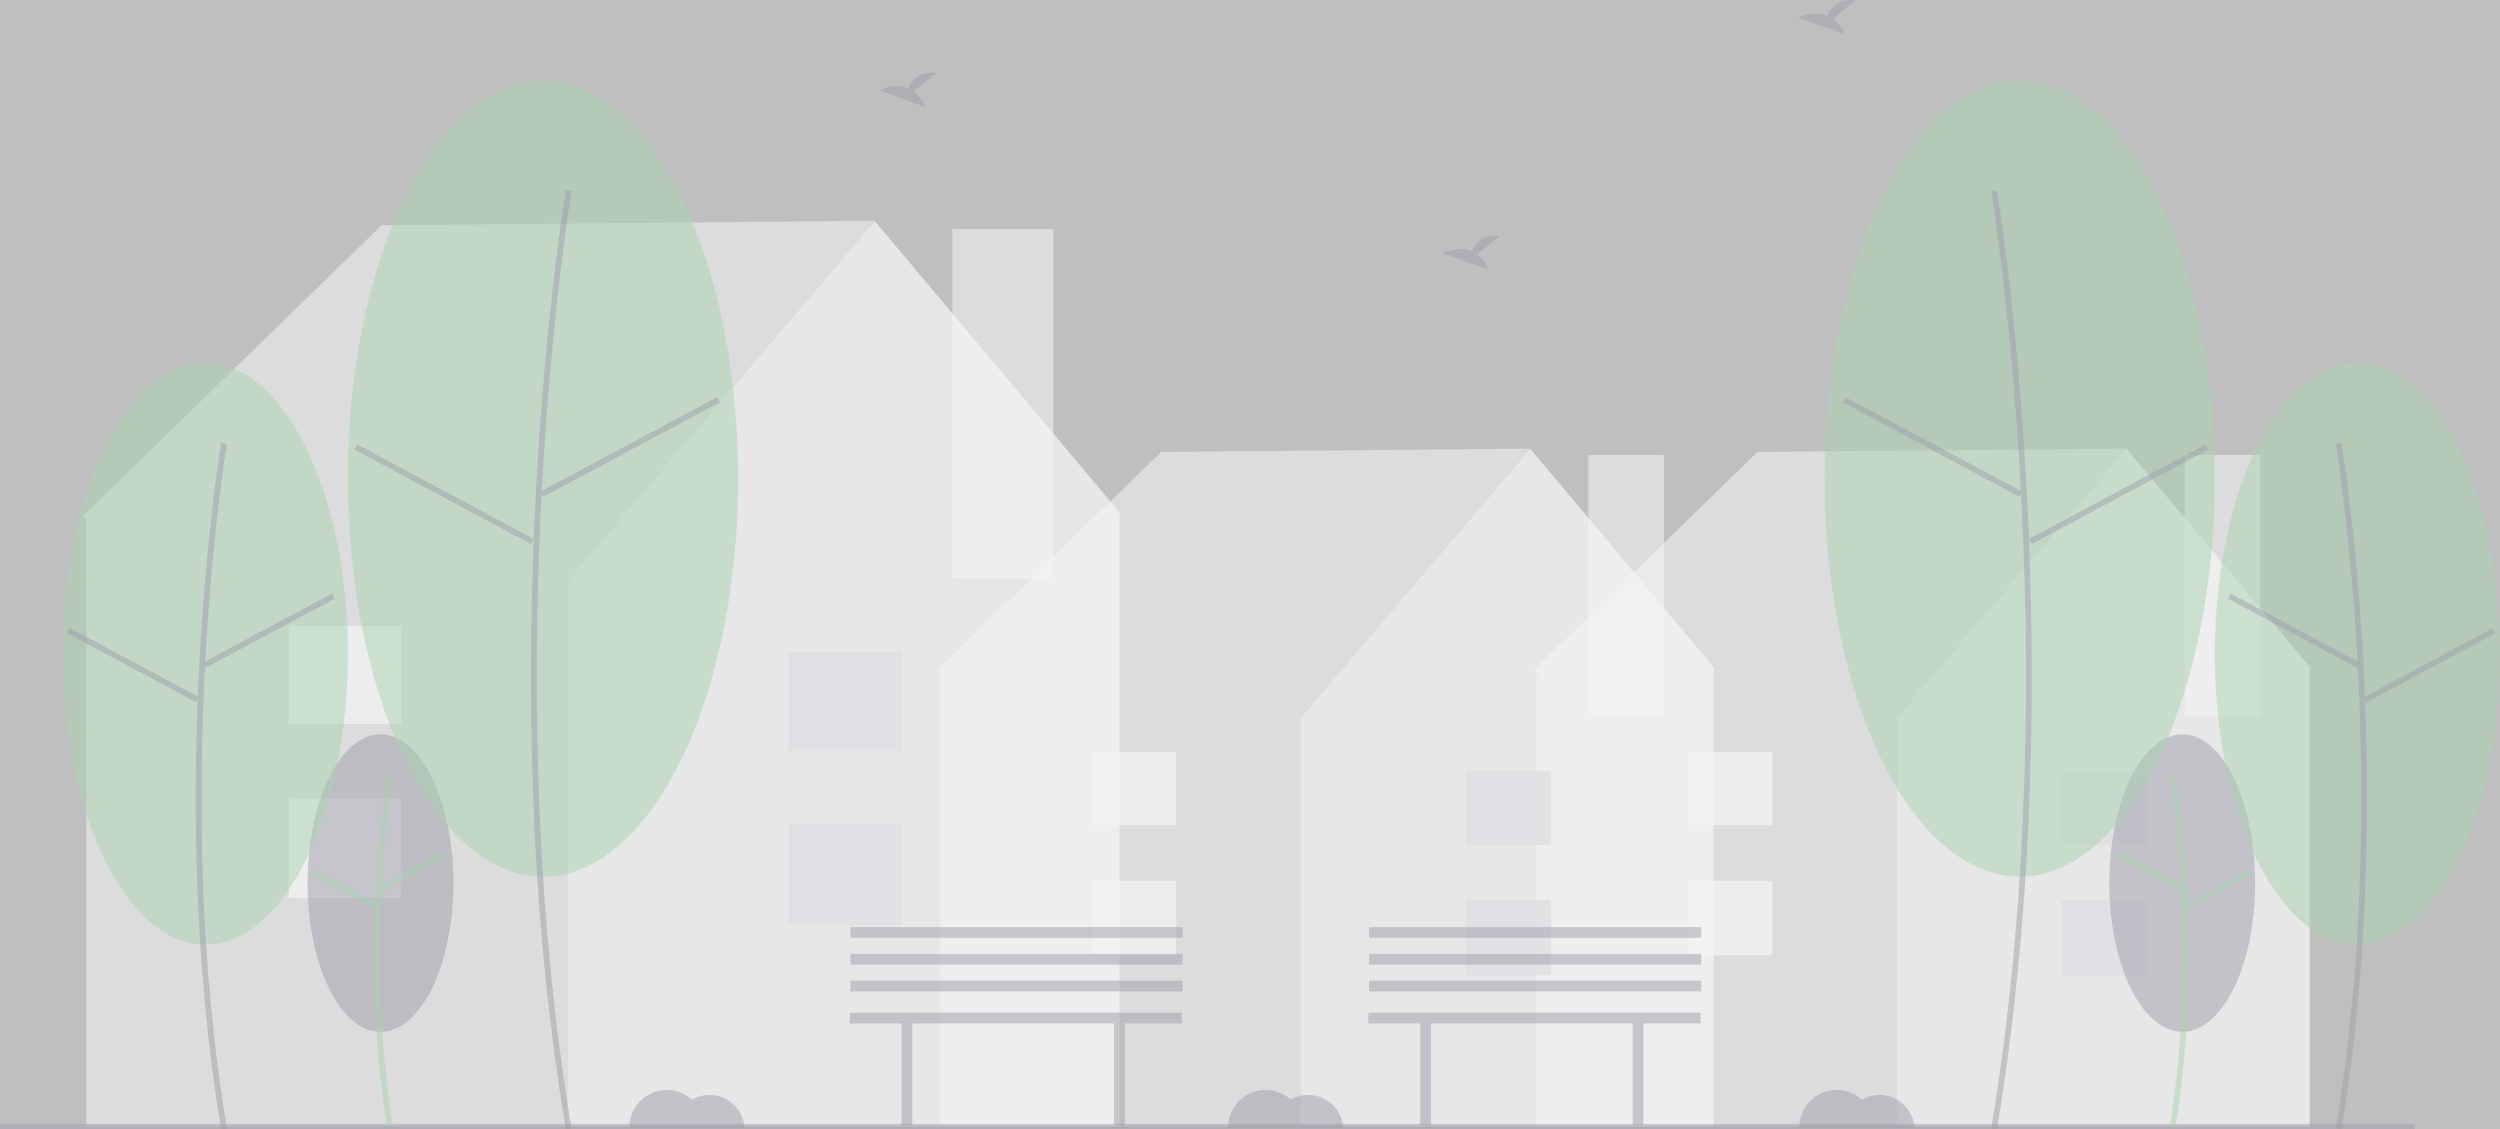 <svg id="be3e1a43-0c7b-454d-900a-5620992e061d" data-name="Layer 1" xmlns="http://www.w3.org/2000/svg" width="997.861"
     height="450.808" viewBox="0 0 997.861 450.808">
    <rect x="0" y="0" width="997.861" height="450.808" style="fill:#808080;stroke:none;opacity:1;fill-opacity:1"/>
    <style>
        * {
            opacity: 0.5;
        }
    </style>
    <rect x="871.992" y="181.558" width="30.159" height="104.398" fill="#f2f2f2"/>
    <polygon
            points="922.068 266.317 848.715 179.052 701.475 180.398 612.156 267.396 613.961 268.556 613.316 268.556 613.316 449.513 921.871 449.513 921.871 268.556 922.068 266.317"
            fill="#f2f2f2"/>
    <polygon points="848.792 179.238 757.154 286.674 757.154 449.513 921.871 449.513 921.871 266.236 848.792 179.238"
             fill="#e6e6e6"/>
    <rect x="823.272" y="359.461" width="33.639" height="29.733" fill="#3f3d56"/>
    <rect x="823.272" y="307.996" width="33.639" height="29.262" fill="#3f3d56"/>
    <rect x="823.272" y="359.461" width="33.639" height="29.733" fill="#fff"/>
    <rect x="823.272" y="307.996" width="33.639" height="29.262" fill="#fff"/>
    <rect x="673.777" y="351.571" width="33.639" height="29.733" fill="#fff"/>
    <rect x="673.777" y="300.106" width="33.639" height="29.262" fill="#fff"/>
    <rect x="633.992" y="181.558" width="30.159" height="104.398" fill="#f2f2f2"/>
    <polygon
            points="684.068 266.317 610.715 179.052 463.475 180.398 374.156 267.396 375.961 268.556 375.316 268.556 375.316 449.513 683.871 449.513 683.871 268.556 684.068 266.317"
            fill="#f2f2f2"/>
    <polygon points="610.792 179.238 519.154 286.674 519.154 449.513 683.871 449.513 683.871 266.236 610.792 179.238"
             fill="#e6e6e6"/>
    <rect x="585.272" y="359.461" width="33.639" height="29.733" fill="#3f3d56"/>
    <rect x="585.272" y="307.996" width="33.639" height="29.262" fill="#3f3d56"/>
    <rect x="585.272" y="359.461" width="33.639" height="29.733" fill="#fff"/>
    <rect x="585.272" y="307.996" width="33.639" height="29.262" fill="#fff"/>
    <rect x="435.777" y="351.571" width="33.639" height="29.733" fill="#fff"/>
    <rect x="435.777" y="300.106" width="33.639" height="29.262" fill="#fff"/>
    <rect x="380.154" y="91.46" width="40.3" height="139.501" fill="#f2f2f2"/>
    <polygon
            points="447.068 204.718 349.051 88.112 152.302 89.91 32.951 206.161 35.362 207.711 34.501 207.711 34.501 449.513 446.804 449.513 446.804 207.711 447.068 204.718"
            fill="#f2f2f2"/>
    <polygon points="349.153 88.36 226.702 231.921 226.702 449.513 446.804 449.513 446.804 204.611 349.153 88.36"
             fill="#e6e6e6"/>
    <rect x="315.053" y="329.181" width="44.95" height="39.731" fill="#3f3d56"/>
    <rect x="315.053" y="260.412" width="44.95" height="39.101" fill="#3f3d56"/>
    <rect x="315.053" y="329.181" width="44.95" height="39.731" fill="#fff"/>
    <rect x="315.053" y="260.412" width="44.95" height="39.101" fill="#fff"/>
    <rect x="115.29" y="318.639" width="44.95" height="39.731" fill="#fff"/>
    <rect x="115.29" y="249.869" width="44.95" height="39.101" fill="#fff"/>
    <rect y="448.62" width="963.951" height="2" fill="#3f3d56"/>
    <ellipse cx="151.872" cy="352.472" rx="29.099" ry="59.374" fill="#3f3d56"/>
    <path d="M255.629,674.254c-11.655-69.925-.117-139.598.001-140.293l2.267.384c-.117.692-11.588,69.998.001,139.532Z"
          transform="translate(-101.069 -224.596)" fill="#53a662"/>
    <rect x="251.026" y="571.202" width="29.841" height="2.3"
          transform="translate(-339.582 -31.501) rotate(-28.142)" fill="#53a662"/>
    <rect x="237.023" y="564.485" width="2.3" height="29.842"
          transform="translate(-486.125 291.371) rotate(-61.842)" fill="#53a662"/>
    <ellipse cx="81.955" cy="260.903" rx="56.915" ry="116.129" fill="#53a662"/>
    <path d="M189.364,675.404c-22.765-136.585-.23-272.673.001-274.032l2.267.384c-.23,1.355-22.698,137.077.001,273.271Z"
          transform="translate(-101.069 -224.596)" fill="#3f3d56"/>
    <rect x="179.276" y="475.125" width="58.368" height="2.3"
          transform="translate(-301.062 -69.972) rotate(-28.142)" fill="#3f3d56"/>
    <rect x="152.989" y="460.889" width="2.3" height="58.368"
          transform="translate(-451.742 170.111) rotate(-61.843)" fill="#3f3d56"/>
    <ellipse cx="216.754" cy="191.008" rx="77.883" ry="158.914" fill="#53a662"/>
    <path d="M326.916,675.404c-31.14-186.837-.314-372.992.001-374.851l2.267.384c-.314,1.855-31.074,187.644.001,374.089Z"
          transform="translate(-101.069 -224.596)" fill="#3f3d56"/>
    <rect x="312.694" y="401.831" width="79.871" height="2.3"
          transform="translate(-249.45 -10.639) rotate(-28.142)" fill="#3f3d56"/>
    <rect x="277.146" y="381.926" width="2.3" height="79.871"
          transform="translate(-326.036 243.558) rotate(-61.843)" fill="#3f3d56"/>
    <ellipse cx="871.029" cy="352.472" rx="29.099" ry="59.374" fill="#3f3d56"/>
    <path d="M969.412,674.254c11.655-69.925.117-139.598-.001-140.293l-2.267.384c.117.692,11.588,69.998-.001,139.532Z"
          transform="translate(-101.069 -224.596)" fill="#53a662"/>
    <rect x="957.944" y="557.431" width="2.3" height="29.841"
          transform="translate(-99.025 923.519) rotate(-61.858)" fill="#53a662"/>
    <rect x="971.946" y="578.256" width="29.842" height="2.3"
          transform="translate(-257.698 309.683) rotate(-28.158)" fill="#53a662"/>
    <ellipse cx="940.946" cy="260.903" rx="56.915" ry="116.129" fill="#53a662"/>
    <path d="M1035.676,675.404c22.765-136.585.23-272.673-.001-274.032l-2.267.384c.23,1.355,22.698,137.077-.001,273.271Z"
          transform="translate(-101.069 -224.596)" fill="#3f3d56"/>
    <rect x="1015.43" y="447.091" width="2.3" height="58.368"
          transform="translate(16.066 923.448) rotate(-61.858)" fill="#3f3d56"/>
    <rect x="1041.717" y="488.923" width="58.368" height="2.3"
          transform="translate(-205.596 338.756) rotate(-28.157)" fill="#3f3d56"/>
    <ellipse cx="806.148" cy="191.008" rx="77.883" ry="158.914" fill="#53a662"/>
    <path d="M898.124,675.404c31.14-186.837.314-372.992-.001-374.851l-2.267.384c.314,1.855,31.074,187.644-.001,374.089Z"
          transform="translate(-101.069 -224.596)" fill="#3f3d56"/>
    <rect x="871.261" y="363.045" width="2.3" height="79.871"
          transform="translate(4.524 757.596) rotate(-61.858)" fill="#3f3d56"/>
    <rect x="906.809" y="420.712" width="79.871" height="2.3"
          transform="translate(-188.102 272.081) rotate(-28.157)" fill="#3f3d56"/>
    <path d="M690.674,326.062l9.206-7.363c-7.151-.789-10.09,3.111-11.292,6.198-5.587-2.32-11.669.72-11.669.72l18.419,6.687A13.938,13.938,0,0,0,690.674,326.062Z"
          transform="translate(-101.069 -224.596)" fill="#3f3d56"/>
    <path d="M465.674,261.062l9.206-7.363c-7.151-.789-10.09,3.111-11.292,6.198-5.587-2.32-11.669.72-11.669.72l18.419,6.687A13.938,13.938,0,0,0,465.674,261.062Z"
          transform="translate(-101.069 -224.596)" fill="#3f3d56"/>
    <path d="M832.674,232.062l9.206-7.363c-7.151-.789-10.09,3.111-11.292,6.198-5.587-2.32-11.669.72-11.669.72l18.419,6.687A13.938,13.938,0,0,0,832.674,232.062Z"
          transform="translate(-101.069 -224.596)" fill="#3f3d56"/>
    <path d="M851.26,661.648a13.918,13.918,0,0,0-6.97,1.87A14.982,14.982,0,0,0,819.26,674.648h45.95A13.99,13.99,0,0,0,851.26,661.648Z"
          transform="translate(-101.069 -224.596)" fill="#3f3d56"/>
    <path d="M384.26,661.648a13.918,13.918,0,0,0-6.97,1.87A14.982,14.982,0,0,0,352.26,674.648h45.95A13.99,13.99,0,0,0,384.26,661.648Z"
          transform="translate(-101.069 -224.596)" fill="#3f3d56"/>
    <path d="M623.26,661.648a13.918,13.918,0,0,0-6.97,1.87A14.982,14.982,0,0,0,591.26,674.648h45.95A13.99,13.99,0,0,0,623.26,661.648Z"
          transform="translate(-101.069 -224.596)" fill="#3f3d56"/>
    <polygon
            points="471.759 404.228 339.191 404.228 339.191 408.504 359.866 408.504 359.866 449.13 364.142 449.13 364.142 408.504 444.669 408.504 444.669 449.13 448.946 449.13 448.946 408.504 471.759 408.504 471.759 404.228"
            fill="#3f3d56"/>
    <rect x="339.452" y="391.434" width="132.568" height="4.276" fill="#3f3d56"/>
    <rect x="339.452" y="380.743" width="132.568" height="4.276" fill="#3f3d56"/>
    <rect x="339.452" y="370.052" width="132.568" height="4.276" fill="#3f3d56"/>
    <polygon
            points="678.759 404.228 546.191 404.228 546.191 408.504 566.866 408.504 566.866 449.13 571.142 449.13 571.142 408.504 651.669 408.504 651.669 449.13 655.946 449.13 655.946 408.504 678.759 408.504 678.759 404.228"
            fill="#3f3d56"/>
    <rect x="546.452" y="391.434" width="132.568" height="4.276" fill="#3f3d56"/>
    <rect x="546.452" y="380.743" width="132.568" height="4.276" fill="#3f3d56"/>
    <rect x="546.452" y="370.052" width="132.568" height="4.276" fill="#3f3d56"/>
</svg>